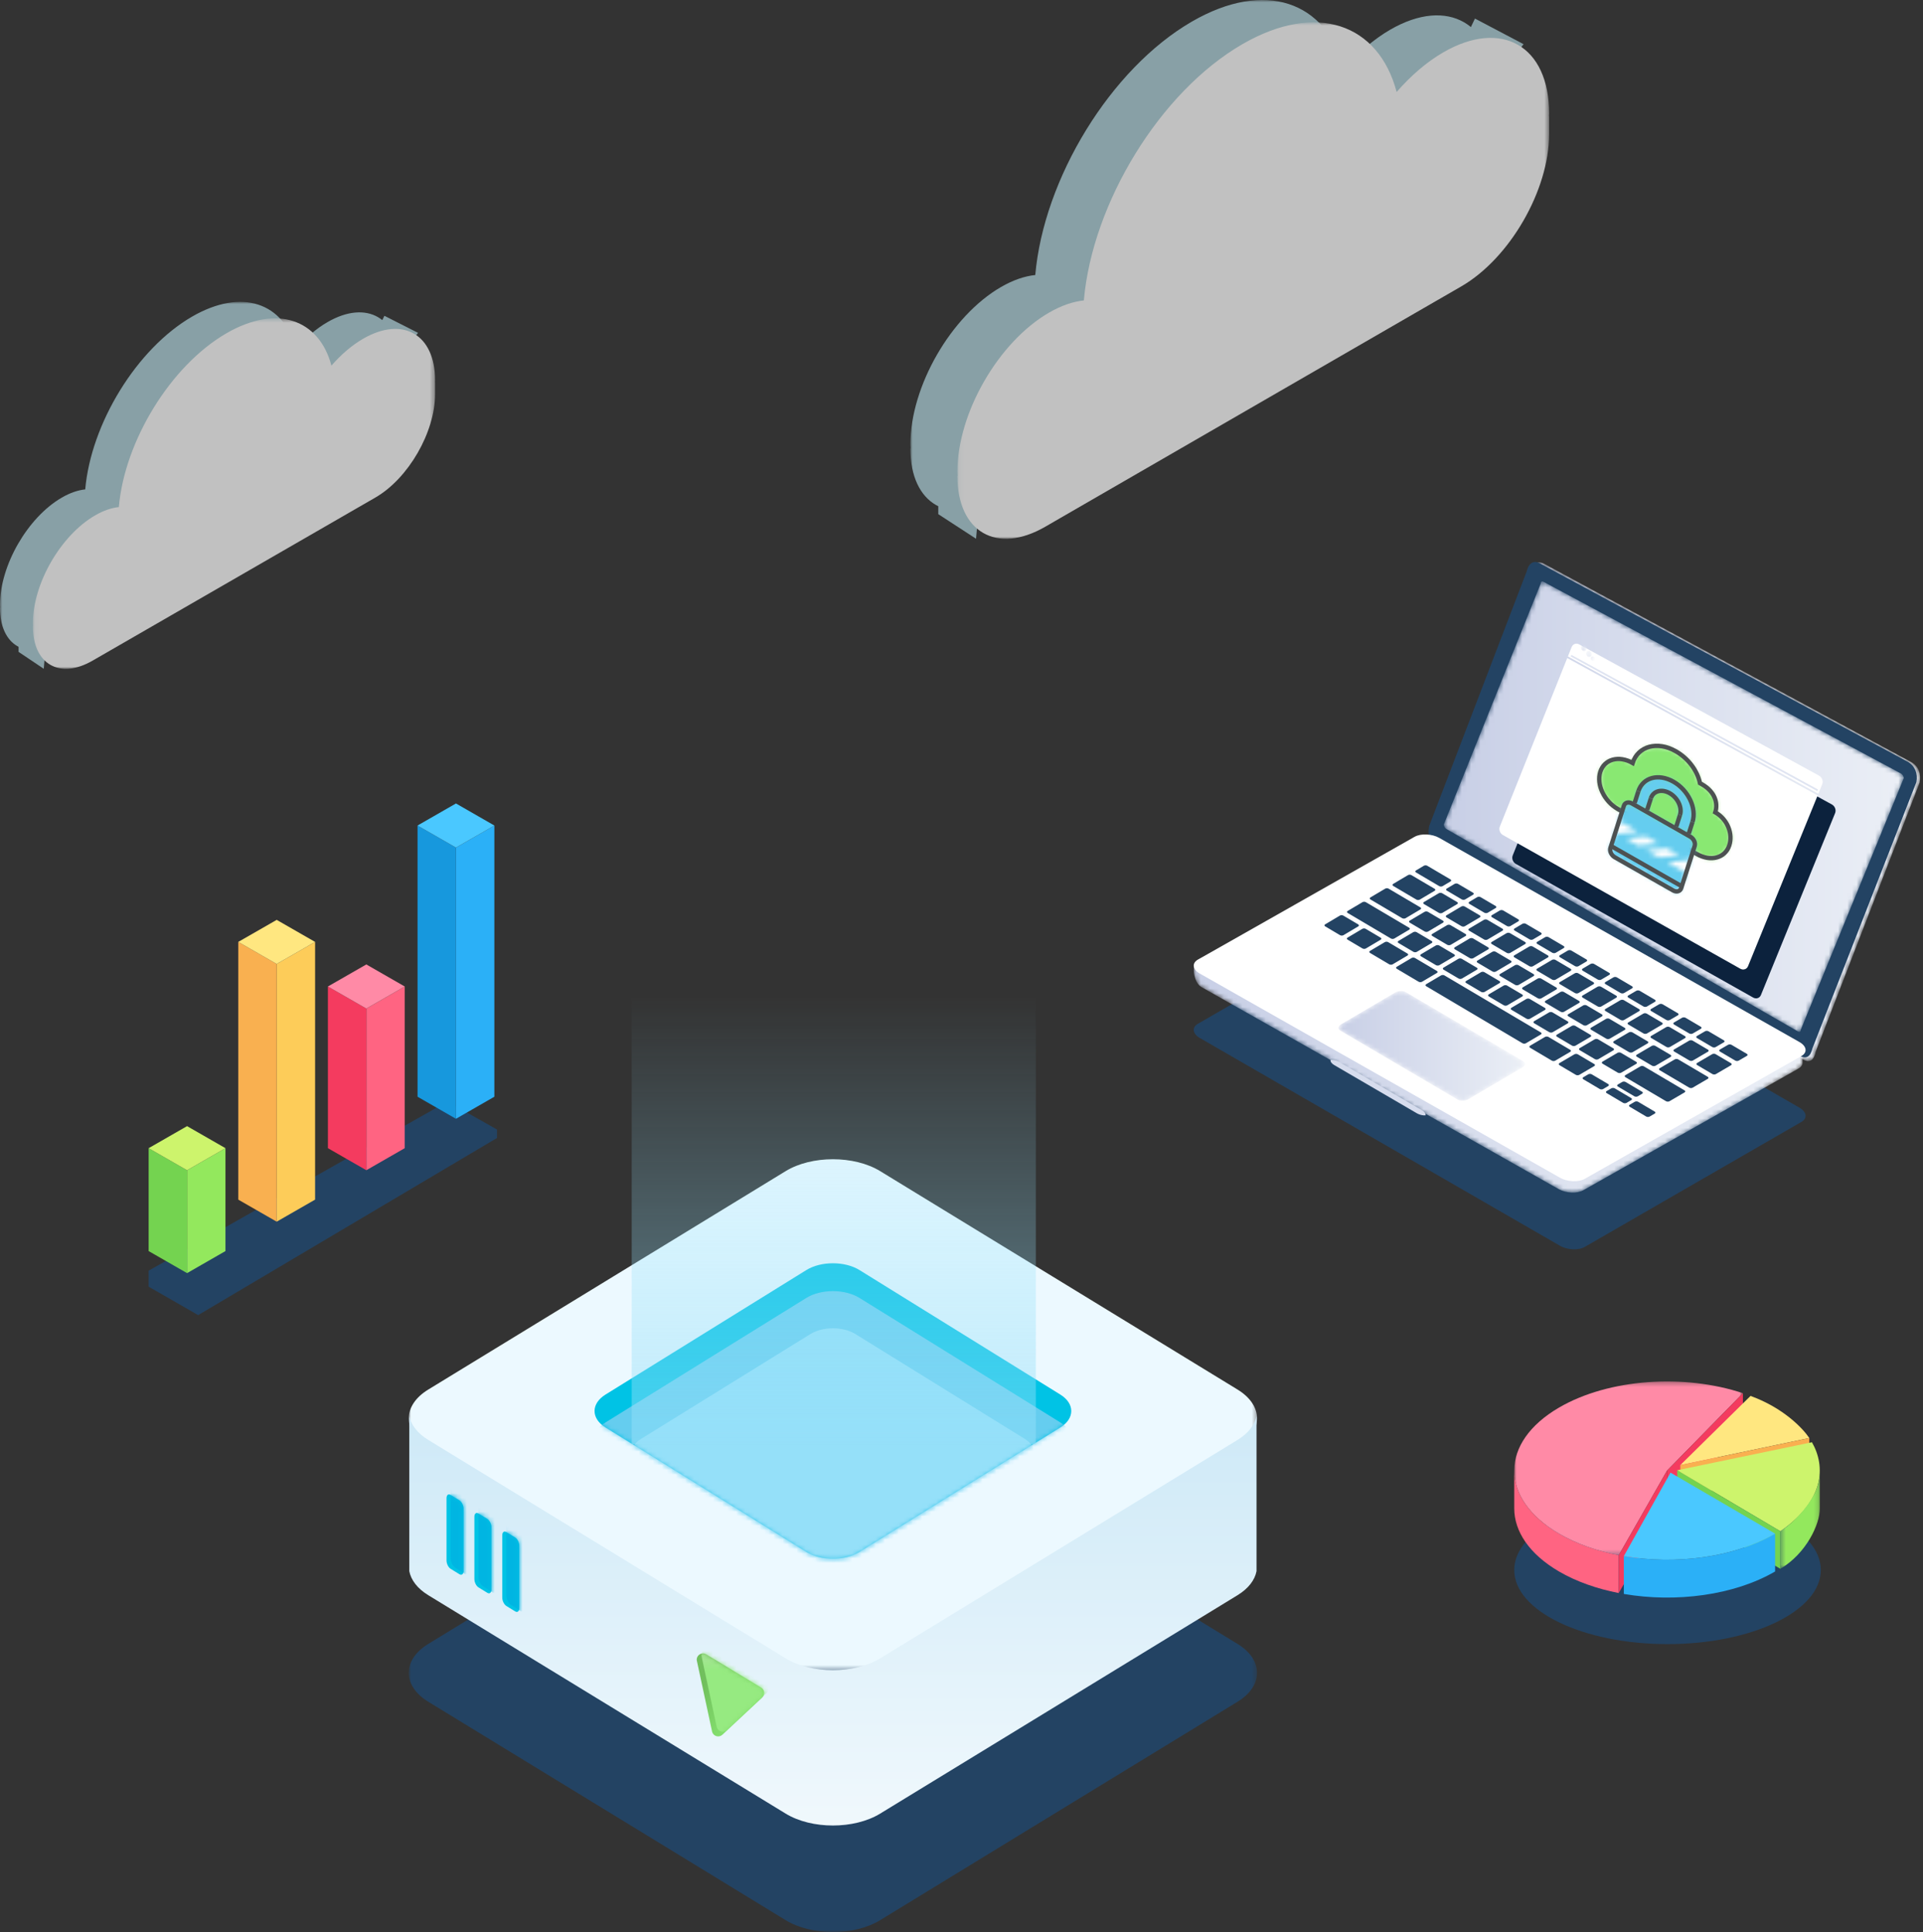 <?xml version="1.0" encoding="UTF-8"?>
<svg width="414px" height="416px" viewBox="0 0 414 416" version="1.1" xmlns="http://www.w3.org/2000/svg" xmlns:xlink="http://www.w3.org/1999/xlink">
    <rect x="0" y="0" width="414" height="416" fill="#333333" stroke="none"/>
    <!-- Generator: Sketch 53 (72520) - https://sketchapp.com -->
    <title>illustration_cloud-technology</title>
    <desc>Created with Sketch.</desc>
    <defs>
        <path d="M23.781,0.095 C22.487,0.098 21.518,1.347 21.341,2.309 L21.341,2.309 L0.566,57.374 C0.566,59.196 1.843,61.416 3.419,62.332 L3.419,62.332 L80.494,107.066 C82.07,107.982 82.97,107.29 83.347,105.427 L83.347,105.427 L105.706,47.508 C106.081,45.612 105.475,43.996 103.899,43.079 L103.899,43.079 L24.849,0.373 C24.479,0.18 24.123,0.095 23.789,0.095 L23.789,0.095 L23.781,0.095 Z" id="path-1"></path>
        <linearGradient x1="0%" y1="50%" x2="100%" y2="50%" id="linearGradient-3">
            <stop stop-color="#C8CFE6" offset="0%"></stop>
            <stop stop-color="#EBEFF6" offset="100%"></stop>
        </linearGradient>
        <path d="M47.482,0.984 L1.087,24.183 C-0.794,25.104 0.022,29.274 1.599,30.165 L1.599,30.165 L78.579,73.703 C80.156,74.595 82.527,74.7 83.876,73.937 L83.876,73.937 L130.173,47.752 C130.829,47.381 131.122,46.873 131.068,46.346 L131.068,46.346 L131.068,43.408 L127.377,43.408 L52.78,1.218 C51.911,0.726 50.801,0.474 49.753,0.474 L49.753,0.474 C48.899,0.474 48.088,0.642 47.482,0.984" id="path-4"></path>
        <linearGradient x1="-7.5106142e-05%" y1="50%" x2="100%" y2="50%" id="linearGradient-6">
            <stop stop-color="#C8CFE6" offset="0%"></stop>
            <stop stop-color="#EBEFF6" offset="100%"></stop>
        </linearGradient>
        <path d="M21.503,0.584 L0.615,52.527 C0.615,52.885 0.869,53.322 1.182,53.502 L1.182,53.502 L76.876,97.09 C77.19,97.271 77.444,97.128 77.444,96.768 L77.444,96.768 L99.638,42.546 C99.638,42.187 99.383,41.75 99.071,41.571 L99.071,41.571 L22.07,0.261 C21.978,0.208 21.892,0.183 21.816,0.183 L21.816,0.183 C21.631,0.183 21.503,0.329 21.503,0.584" id="path-7"></path>
        <linearGradient x1="0%" y1="50%" x2="100%" y2="50%" id="linearGradient-9">
            <stop stop-color="#C8CFE6" offset="0%"></stop>
            <stop stop-color="#EBEFF6" offset="100%"></stop>
        </linearGradient>
        <path d="M12.725,0.725 L1.123,7.546 C0.435,7.951 0.361,8.562 0.956,8.912 L0.956,8.912 L26.217,23.764 C26.813,24.114 27.853,24.07 28.541,23.666 L28.541,23.666 L40.143,16.844 C40.831,16.44 40.905,15.829 40.31,15.479 L40.31,15.479 L15.049,0.628 C14.779,0.469 14.418,0.392 14.039,0.391 L14.039,0.391 C13.582,0.391 13.101,0.505 12.725,0.725" id="path-10"></path>
        <linearGradient x1="-0%" y1="50.002%" x2="99.999%" y2="50.002%" id="linearGradient-12">
            <stop stop-color="#C8CFE6" offset="0%"></stop>
            <stop stop-color="#EBEFF6" offset="100%"></stop>
        </linearGradient>
        <path d="M5.342,0.592 L2.218,7.854 L1.537,6.05 C1.403,5.697 1.025,5.495 0.693,5.601 L0.693,5.601 C0.361,5.706 0.201,6.079 0.336,6.433 L0.336,6.433 L1.603,9.784 C1.667,9.953 1.792,10.097 1.951,10.181 L1.951,10.181 C2.108,10.266 2.286,10.286 2.446,10.235 L2.446,10.235 L5.587,9.237 C5.92,9.131 6.08,8.758 5.947,8.404 L5.947,8.404 C5.812,8.049 5.434,7.847 5.102,7.953 L5.102,7.953 L3.411,8.49 L6.538,1.228 C6.678,0.903 6.524,0.496 6.194,0.32 L6.194,0.32 C6.092,0.265 5.984,0.24 5.881,0.24 L5.881,0.24 C5.65,0.24 5.439,0.367 5.342,0.592" id="path-13"></path>
        <path d="M0.933,0.88 C0.802,1.204 0.951,1.605 1.265,1.777 L1.265,1.777 C1.58,1.948 1.941,1.823 2.071,1.498 L2.071,1.498 C2.203,1.173 2.053,0.772 1.739,0.601 L1.739,0.601 C1.644,0.549 1.543,0.524 1.448,0.524 L1.448,0.524 C1.227,0.524 1.024,0.653 0.933,0.88" id="path-15"></path>
        <linearGradient x1="-0.013%" y1="50.009%" x2="99.994%" y2="50.009%" id="linearGradient-17">
            <stop stop-color="#C8CFE6" offset="0%"></stop>
            <stop stop-color="#EBEFF6" offset="100%"></stop>
        </linearGradient>
        <path d="M0.704,0.83 C0.573,1.156 0.722,1.556 1.037,1.728 L1.037,1.728 C1.351,1.9 1.713,1.775 1.843,1.45 L1.843,1.45 C1.974,1.124 1.826,0.723 1.511,0.552 L1.511,0.552 C1.416,0.5 1.315,0.476 1.219,0.476 L1.219,0.476 C0.998,0.476 0.796,0.604 0.704,0.83" id="path-18"></path>
        <linearGradient x1="-0.004%" y1="49.985%" x2="100.03%" y2="49.985%" id="linearGradient-20">
            <stop stop-color="#C8CFE6" offset="0%"></stop>
            <stop stop-color="#EBEFF6" offset="100%"></stop>
        </linearGradient>
        <path d="M0.357,0.586 C0.259,0.83 0.371,1.132 0.607,1.26 L0.607,1.26 C0.844,1.389 1.115,1.295 1.213,1.051 L1.213,1.051 C1.311,0.807 1.2,0.507 0.963,0.378 L0.963,0.378 C0.891,0.339 0.816,0.321 0.744,0.321 L0.744,0.321 C0.578,0.321 0.426,0.417 0.357,0.586" id="path-21"></path>
        <linearGradient x1="0.016%" y1="49.974%" x2="99.991%" y2="49.974%" id="linearGradient-23">
            <stop stop-color="#C8CFE6" offset="0%"></stop>
            <stop stop-color="#EBEFF6" offset="100%"></stop>
        </linearGradient>
        <polygon id="path-24" points="0 1.317 49.227 1.317 49.227 38.717 0 38.717"></polygon>
        <polygon id="path-26" points="1.336 0.213 9.84 0.213 9.84 21.355 1.336 21.355"></polygon>
        <path d="M7.45,3.721 C4.495,2.004 1.371,2.827 0.472,5.558 L0.472,5.558 C-0.426,8.291 1.24,11.897 4.194,13.614 L4.194,13.614 L21.135,23.457 C24.09,25.173 27.214,24.35 28.113,21.618 L28.113,21.618 C28.919,19.167 27.821,16.047 25.146,14.494 L25.146,14.494 C25.824,12.433 25.029,10.006 22.354,8.453 L22.354,8.453 L21.909,8.194 C21.361,5.458 19.44,2.831 16.753,1.269 L16.753,1.269 C15.361,0.461 13.939,0.075 12.632,0.075 L12.632,0.075 C10.24,0.075 8.224,1.365 7.45,3.721 L7.45,3.721 Z" id="path-28"></path>
        <path d="M1.632,3.809 L0.684,6.694 L3.358,8.249 L4.307,5.363 C4.832,3.77 6.654,3.29 8.378,4.291 L8.378,4.291 C10.101,5.292 11.073,7.397 10.548,8.99 L10.548,8.99 L9.599,11.875 L12.274,13.429 L13.223,10.544 C14.197,7.584 12.392,3.678 9.191,1.818 L9.191,1.818 C8.059,1.161 6.904,0.847 5.841,0.846 L5.841,0.846 C3.898,0.846 2.261,1.896 1.632,3.809 L1.632,3.809 Z" id="path-30"></path>
        <path d="M3.493,0.895 L0.509,9.964 C0.284,10.646 0.701,11.549 1.439,11.977 L1.439,11.977 L13.922,19.23 C14.66,19.659 15.441,19.452 15.666,18.77 L15.666,18.77 L18.65,9.702 C18.875,9.02 18.458,8.117 17.72,7.688 L17.72,7.688 L5.237,0.435 C4.976,0.283 4.71,0.211 4.464,0.211 L4.464,0.211 C4.016,0.211 3.638,0.453 3.493,0.895 L3.493,0.895 Z" id="path-32"></path>
        <polygon id="path-34" points="0.823 0.96 3.498 2.516 7.878 2.114 5.204 0.56"></polygon>
        <polygon id="path-36" points="0.281 0.551 2.956 2.105 7.336 1.705 4.661 0.15"></polygon>
        <polygon id="path-38" points="0.739 1.142 4.751 3.473 5.565 0.999 5.119 0.741"></polygon>
        <polygon id="path-40" points="0.594 2.666 1.039 2.924 5.42 2.524 1.408 0.193"></polygon>
        <polygon id="path-42" points="0 0.371 182.631 0.371 182.631 112 0 112"></polygon>
        <polygon id="path-44" points="0 0 182.631 0 182.631 111.628 0 111.628"></polygon>
        <path d="M100.272,35.362 L57.039,62.166 C53.892,64.117 48.741,64.117 45.594,62.166 L2.36,35.362 C-0.787,33.41 -0.787,30.218 2.36,28.268 L45.594,1.464 C48.741,-0.488 53.892,-0.488 57.039,1.464 L100.272,28.268 C103.419,30.218 103.419,33.41 100.272,35.362" id="path-46"></path>
        <linearGradient x1="50%" y1="100%" x2="50%" y2="-0.802%" id="linearGradient-48">
            <stop stop-color="#95E0F9" offset="0%"></stop>
            <stop stop-color="#95E0F9" stop-opacity="0" offset="100%"></stop>
        </linearGradient>
        <linearGradient x1="50%" y1="0%" x2="50%" y2="144.333%" id="linearGradient-49">
            <stop stop-color="#CEE9F7" offset="0%"></stop>
            <stop stop-color="#FFFFFF" offset="100%"></stop>
        </linearGradient>
        <linearGradient x1="29.013%" y1="23.796%" x2="77.802%" y2="84.94%" id="linearGradient-50">
            <stop stop-color="#71BF5D" offset="0.034%"></stop>
            <stop stop-color="#89E872" offset="100%"></stop>
        </linearGradient>
        <path d="M0.062,1.747 L3.321,16.915 C3.613,17.874 4.811,18.191 5.537,17.504 L14.105,9.496 C14.747,8.89 14.641,7.842 13.894,7.373 L2.067,0.21 C1.009,-0.451 -0.303,0.555 0.062,1.747" id="path-51"></path>
        <linearGradient x1="77.162%" y1="23.826%" x2="76.263%" y2="8.711%" id="linearGradient-53">
            <stop stop-color="#96EA81" offset="0.034%"></stop>
            <stop stop-color="#A4E693" offset="100%"></stop>
        </linearGradient>
        <path d="M1.015,17.788 L2.914,18.954 C3.404,19.252 3.799,18.935 3.799,18.24 L3.799,4.836 C3.799,4.144 3.404,3.34 2.914,3.039 L1.015,1.876 C0.525,1.575 0.13,1.893 0.13,2.586 L0.13,15.992 C0.13,16.685 0.525,17.488 1.015,17.788" id="path-54"></path>
        <path d="M1.015,17.788 L2.914,18.954 C3.404,19.252 3.799,18.935 3.799,18.24 L3.799,4.836 C3.799,4.144 3.404,3.34 2.914,3.039 L1.015,1.876 C0.525,1.575 0.13,1.893 0.13,2.586 L0.13,15.992 C0.13,16.685 0.525,17.488 1.015,17.788" id="path-56"></path>
        <path d="M1.015,17.788 L2.914,18.954 C3.404,19.252 3.799,18.935 3.799,18.24 L3.799,4.836 C3.799,4.144 3.404,3.34 2.914,3.039 L1.015,1.876 C0.525,1.575 0.13,1.893 0.13,2.586 L0.13,15.992 C0.13,16.685 0.525,17.488 1.015,17.788" id="path-58"></path>
        <polygon id="path-60" points="0 0.001 85.859 0.001 85.859 74.973 0 74.973"></polygon>
        <polygon id="path-62" points="0.079 0.551 86.662 0.551 86.662 76 0.079 76"></polygon>
        <polygon id="path-64" points="0 0.002 125.794 0.002 125.794 109.961 0 109.961"></polygon>
        <polygon id="path-66" points="0.116 0.812 127.503 0.812 127.503 112 0.116 112"></polygon>
    </defs>
    <g id="Desktop" stroke="none" stroke-width="1" fill="none" fill-rule="evenodd">
        <g id="ISV-Landing" transform="translate(-783, -181)">
            <g id="Hero" transform="translate(0, 101)">
                <g id="illustration_cloud-technology" transform="translate(783, 80)">
                    <g id="Group-6" transform="translate(32, 173)">
                        <polygon id="Stroke-2-Copy-2" fill="#234363" fill-rule="nonzero" points="0 100.595 0 104.041 10.664 110.162 75 72.026 75 70.203 64.336 64.172"></polygon>
                        <g id="Group-13">
                            <polygon id="Fill-1" fill="#2BB0F7" points="66.163 9.494 66.163 67.89 74.43 63.143 74.432 4.749"></polygon>
                            <polygon id="Fill-2" fill="#1798DD" points="66.163 67.891 57.893 63.144 57.892 4.747 66.163 9.494"></polygon>
                            <polygon id="Fill-3" fill="#4AC8FF" points="66.16 0 57.891 4.747 66.163 9.494 74.432 4.749 66.165 0"></polygon>
                            <polygon id="Fill-4" fill="#FF6482" points="55.133 74.22 46.865 78.967 46.865 44.153 55.134 39.408"></polygon>
                            <polygon id="Fill-5" fill="#F43B5F" points="46.865 78.967 38.596 74.22 38.594 39.405 46.865 44.153"></polygon>
                            <polygon id="Fill-6" fill="#FF8AA6" points="38.594 39.406 46.865 34.66 55.135 39.407 46.865 44.153"></polygon>
                            <polygon id="Fill-7" fill="#FDCC59" points="35.835 85.297 27.568 90.044 27.568 34.556 35.837 29.809"></polygon>
                            <polygon id="Fill-8" fill="#F9B050" points="27.567 90.044 19.298 85.297 19.298 29.808 27.567 34.557"></polygon>
                            <polygon id="Fill-9" fill="#FFE780" points="19.298 29.807 27.569 25.062 35.838 29.809 27.567 34.556"></polygon>
                            <polygon id="Fill-10" fill="#93E85D" points="8.271 78.968 8.271 101.123 16.539 96.374 16.54 74.219"></polygon>
                            <polygon id="Fill-11" fill="#74D350" points="0.002 96.376 8.271 101.123 8.271 78.968 -0 74.219"></polygon>
                            <polygon id="Fill-12" fill="#CDF46C" points="0 74.22 8.271 78.968 16.54 74.22 8.271 69.474"></polygon>
                        </g>
                    </g>
                    <g id="Laptop" transform="translate(257, 121)">
                        <path d="M130.812,120.574 L84.186,147.476 C82.828,148.26 80.439,148.152 78.851,147.236 L1.324,102.505 C-0.264,101.589 -0.45,100.21 0.909,99.426 L47.534,72.524 C48.892,71.74 51.281,71.848 52.87,72.765 L130.395,117.495 C131.984,118.412 132.17,119.79 130.812,120.574" id="Fill-1" fill="#234363"></path>
                        <g id="Group-5" transform="translate(50.559, 0)">
                            <mask id="mask-2" fill="white">
                                <use xlink:href="#path-1"></use>
                            </mask>
                            <g id="Clip-4"></g>
                            <path d="M23.781,0.095 C22.487,0.098 21.518,1.347 21.341,2.309 L21.341,2.309 L0.566,57.374 C0.566,59.196 1.843,61.416 3.419,62.332 L3.419,62.332 L80.494,107.066 C82.07,107.982 82.97,107.29 83.347,105.427 L83.347,105.427 L105.706,47.508 C106.081,45.612 105.475,43.996 103.899,43.079 L103.899,43.079 L24.849,0.373 C24.479,0.18 24.123,0.095 23.789,0.095 L23.789,0.095 L23.781,0.095 Z" id="Fill-3" fill="url(#linearGradient-3)" mask="url(#mask-2)"></path>
                        </g>
                        <g id="Group-8" transform="translate(0, 61.333)">
                            <mask id="mask-5" fill="white">
                                <use xlink:href="#path-4"></use>
                            </mask>
                            <g id="Clip-7"></g>
                            <path d="M47.482,0.984 L1.087,24.183 C-0.794,25.104 0.022,29.274 1.599,30.165 L1.599,30.165 L78.579,73.703 C80.156,74.595 82.527,74.7 83.876,73.937 L83.876,73.937 L130.173,47.752 C130.829,47.381 131.122,46.873 131.068,46.346 L131.068,46.346 L131.068,43.408 L127.377,43.408 L52.78,1.218 C51.911,0.726 50.801,0.474 49.753,0.474 L49.753,0.474 C48.899,0.474 48.088,0.642 47.482,0.984" id="Fill-6" fill="url(#linearGradient-6)" mask="url(#mask-5)"></path>
                        </g>
                        <path d="M155.575,47.42 L133.23,104.644 C132.78,106.462 131.953,107.184 130.379,106.273 L53.532,61.793 C50.487,60.277 50.358,58.635 50.681,56.862 L71.711,1.946 C71.96,0.628 72.987,-0.596 74.562,0.315 L153.733,43.017 C155.308,43.928 155.923,45.571 155.575,47.42" id="Fill-9" fill="#234363"></path>
                        <g id="Group-13" transform="translate(53.22, 4)">
                            <mask id="mask-8" fill="white">
                                <use xlink:href="#path-7"></use>
                            </mask>
                            <g id="Clip-12"></g>
                            <path d="M21.503,0.584 L0.615,52.527 C0.615,52.885 0.869,53.322 1.182,53.502 L1.182,53.502 L76.876,97.09 C77.19,97.271 77.444,97.128 77.444,96.768 L77.444,96.768 L99.638,42.546 C99.638,42.187 99.383,41.75 99.071,41.571 L99.071,41.571 L22.07,0.261 C21.978,0.208 21.892,0.183 21.816,0.183 L21.816,0.183 C21.631,0.183 21.503,0.329 21.503,0.584" id="Fill-11" fill="url(#linearGradient-9)" mask="url(#mask-8)"></path>
                        </g>
                        <path d="M130.812,106.389 L84.186,132.818 C82.828,133.589 80.439,133.483 78.851,132.583 L1.324,88.636 C-0.264,87.736 -0.45,86.381 0.909,85.611 L47.534,59.181 C48.892,58.412 51.281,58.517 52.87,59.418 L130.395,103.364 C131.984,104.265 132.17,105.618 130.812,106.389" id="Fill-14" fill="#FFFFFF"></path>
                        <g id="Group-18" transform="translate(30.602, 92)">
                            <mask id="mask-11" fill="white">
                                <use xlink:href="#path-10"></use>
                            </mask>
                            <g id="Clip-17"></g>
                            <path d="M12.725,0.725 L1.123,7.546 C0.435,7.951 0.361,8.562 0.956,8.912 L0.956,8.912 L26.217,23.764 C26.813,24.114 27.853,24.07 28.541,23.666 L28.541,23.666 L40.143,16.844 C40.831,16.44 40.905,15.829 40.31,15.479 L40.31,15.479 L15.049,0.628 C14.779,0.469 14.418,0.392 14.039,0.391 L14.039,0.391 C13.582,0.391 13.101,0.505 12.725,0.725" id="Fill-16" fill="url(#linearGradient-12)" mask="url(#mask-11)"></path>
                        </g>
                        <g id="Group-29" transform="translate(27.941, 17.333)">
                            <path d="M1.512,89.885 C1.665,89.874 1.824,89.877 1.987,89.893 C2.466,89.937 2.973,90.089 3.398,90.336 L21.202,100.723 C21.771,101.055 22.042,101.476 21.975,101.823 C21.824,101.833 21.664,101.83 21.5,101.815 C21.022,101.771 20.515,101.618 20.09,101.371 L2.287,90.985 C1.718,90.652 1.446,90.232 1.512,89.885" id="Fill-19" fill="#D6DCED"></path>
                            <path d="M62.704,96.009 L66.24,98.102 C66.447,98.225 66.449,98.423 66.245,98.542 L65.241,99.13 C65.036,99.25 64.702,99.248 64.494,99.125 L60.959,97.031 C60.752,96.908 60.75,96.711 60.955,96.591 L61.956,96.003 C62.162,95.884 62.496,95.886 62.704,96.009 L62.704,96.009 Z M65.043,94.637 L68.581,96.731 C68.789,96.854 68.791,97.051 68.586,97.171 L67.657,97.716 C67.451,97.836 67.116,97.833 66.908,97.71 L63.372,95.617 C63.164,95.494 63.162,95.297 63.367,95.177 L64.295,94.632 C64.5,94.512 64.835,94.514 65.043,94.637 L65.043,94.637 Z M57.744,92.985 L61.275,95.075 C61.482,95.198 61.484,95.395 61.279,95.515 L60.203,96.146 C59.999,96.267 59.664,96.264 59.457,96.141 L55.929,94.05 C55.722,93.928 55.72,93.731 55.924,93.611 L56.999,92.981 C57.203,92.861 57.538,92.862 57.744,92.985 L57.744,92.985 Z M63.34,92.623 L60.071,90.691 C59.863,90.568 59.861,90.371 60.066,90.251 L63.293,88.356 C63.499,88.236 63.833,88.238 64.041,88.36 L67.313,90.293 C67.521,90.415 67.523,90.613 67.318,90.733 L64.087,92.629 C63.881,92.748 63.547,92.746 63.34,92.623 L63.34,92.623 Z M67.446,88.753 L70.679,86.856 C70.884,86.735 71.219,86.737 71.428,86.86 L74.708,88.794 C74.916,88.917 74.918,89.113 74.713,89.235 L71.476,91.132 C71.27,91.252 70.935,91.25 70.727,91.127 L67.451,89.193 C67.243,89.07 67.241,88.873 67.446,88.753 L67.446,88.753 Z M62.524,86.285 C62.317,86.162 62.315,85.965 62.519,85.845 L65.749,83.948 C65.953,83.828 66.288,83.829 66.496,83.952 L69.77,85.882 C69.978,86.005 69.98,86.202 69.775,86.322 L66.542,88.22 C66.338,88.34 66.003,88.338 65.795,88.216 L62.524,86.285 Z M54.755,88.682 L58.281,90.768 C58.488,90.89 58.49,91.087 58.286,91.208 L55.062,93.1 C54.857,93.22 54.523,93.218 54.317,93.096 L50.795,91.009 C50.588,90.886 50.586,90.691 50.79,90.569 L54.01,88.678 C54.214,88.557 54.548,88.559 54.755,88.682 L54.755,88.682 Z M58.374,85.45 C58.579,85.33 58.913,85.331 59.12,85.453 L62.387,87.383 C62.595,87.506 62.596,87.703 62.391,87.823 L59.165,89.718 C58.961,89.838 58.626,89.836 58.419,89.713 L55.156,87.783 C54.948,87.661 54.946,87.465 55.151,87.344 L58.374,85.45 Z M57.473,84.918 L54.252,86.812 C54.047,86.932 53.714,86.931 53.507,86.809 L50.249,84.882 C50.042,84.759 50.04,84.563 50.245,84.442 L53.463,82.549 C53.667,82.428 54.001,82.43 54.207,82.552 L57.469,84.479 C57.676,84.601 57.678,84.798 57.473,84.918 L57.473,84.918 Z M52.697,80.482 C52.49,80.36 52.489,80.164 52.693,80.043 L55.912,78.147 C56.117,78.028 56.45,78.028 56.657,78.15 L59.921,80.075 C60.128,80.197 60.13,80.394 59.925,80.515 L56.702,82.41 C56.497,82.531 56.164,82.529 55.956,82.407 L52.697,80.482 Z M61.572,81.049 L64.841,82.976 C65.049,83.099 65.051,83.296 64.846,83.416 L61.618,85.313 C61.413,85.433 61.079,85.431 60.872,85.309 L57.607,83.381 C57.399,83.259 57.397,83.062 57.602,82.942 L60.826,81.046 C61.031,80.925 61.365,80.927 61.572,81.049 L61.572,81.049 Z M48.427,84.938 L53.106,87.707 C53.313,87.829 53.315,88.026 53.111,88.146 L49.892,90.038 C49.687,90.158 49.355,90.156 49.148,90.034 L44.474,87.264 C44.267,87.142 44.266,86.946 44.47,86.826 L47.683,84.934 C47.887,84.814 48.221,84.816 48.427,84.938 L48.427,84.938 Z M45.346,81.546 L48.56,79.653 C48.763,79.533 49.097,79.533 49.303,79.656 L52.559,81.579 C52.766,81.701 52.768,81.897 52.564,82.018 L49.346,83.911 C49.142,84.031 48.809,84.03 48.603,83.907 L45.35,81.984 C45.144,81.862 45.142,81.666 45.346,81.546 L45.346,81.546 Z M37.885,73.347 L34.681,75.239 C34.477,75.359 34.146,75.358 33.94,75.236 L30.705,73.322 C30.499,73.201 30.498,73.005 30.701,72.885 L33.901,70.994 C34.104,70.874 34.436,70.875 34.641,70.996 L37.881,72.909 C38.086,73.031 38.088,73.227 37.885,73.347 L37.885,73.347 Z M36.379,70.848 L33.142,68.937 C32.936,68.815 32.935,68.62 33.138,68.499 L36.339,66.606 C36.543,66.485 36.874,66.487 37.08,66.607 L40.321,68.519 C40.527,68.64 40.529,68.837 40.326,68.957 L37.12,70.851 C36.917,70.97 36.585,70.97 36.379,70.848 L36.379,70.848 Z M41.22,69.484 C41.424,69.364 41.756,69.365 41.962,69.486 L45.208,71.401 C45.415,71.523 45.416,71.719 45.213,71.839 L42.003,73.734 C41.799,73.853 41.467,73.853 41.261,73.731 L38.018,71.816 C37.812,71.694 37.811,71.499 38.014,71.378 L41.22,69.484 Z M42.769,76.233 L39.561,78.125 C39.357,78.245 39.025,78.243 38.819,78.121 L35.578,76.205 C35.372,76.083 35.371,75.887 35.574,75.767 L38.779,73.875 C38.983,73.755 39.314,73.756 39.52,73.878 L42.765,75.794 C42.972,75.916 42.973,76.112 42.769,76.233 L42.769,76.233 Z M46.852,72.37 L50.104,74.287 C50.311,74.409 50.312,74.605 50.108,74.726 L46.894,76.62 C46.69,76.741 46.357,76.74 46.151,76.618 L42.902,74.699 C42.697,74.578 42.695,74.382 42.899,74.262 L46.109,72.368 C46.313,72.247 46.645,72.249 46.852,72.37 L46.852,72.37 Z M47.662,79.123 L44.45,81.016 C44.246,81.136 43.913,81.134 43.707,81.012 L40.46,79.092 C40.254,78.97 40.252,78.774 40.456,78.654 L43.665,76.761 C43.869,76.642 44.202,76.642 44.407,76.764 L47.658,78.684 C47.864,78.806 47.867,79.002 47.662,79.123 L47.662,79.123 Z M51.75,75.257 L55.008,77.178 C55.215,77.301 55.217,77.497 55.012,77.617 L51.794,79.513 C51.59,79.633 51.256,79.632 51.049,79.51 L47.795,77.588 C47.589,77.467 47.588,77.27 47.792,77.15 L51.007,75.255 C51.211,75.134 51.543,75.136 51.75,75.257 L51.75,75.257 Z M25.296,71.688 C25.5,71.568 25.83,71.569 26.035,71.69 L46.782,83.965 C46.988,84.087 46.99,84.283 46.786,84.403 L43.573,86.295 C43.369,86.414 43.037,86.414 42.83,86.29 L22.107,74.014 C21.903,73.892 21.901,73.697 22.104,73.577 L25.296,71.688 Z M25.835,70.009 L29.031,68.117 C29.234,67.997 29.565,67.998 29.77,68.119 L33.004,70.029 C33.209,70.15 33.212,70.346 33.008,70.466 L29.809,72.358 C29.606,72.478 29.275,72.476 29.07,72.355 L25.839,70.445 C25.634,70.324 25.632,70.128 25.835,70.009 L25.835,70.009 Z M28.14,67.591 L24.945,69.482 C24.742,69.602 24.412,69.601 24.207,69.48 L20.982,67.572 C20.778,67.451 20.776,67.256 20.979,67.135 L24.17,65.245 C24.373,65.125 24.702,65.126 24.908,65.246 L28.136,67.154 C28.341,67.275 28.343,67.471 28.14,67.591 L28.14,67.591 Z M26.641,65.098 L23.414,63.193 C23.209,63.073 23.208,62.877 23.41,62.757 L26.603,60.865 C26.806,60.745 27.136,60.745 27.341,60.866 L30.571,62.77 C30.776,62.891 30.778,63.087 30.575,63.207 L27.379,65.1 C27.176,65.22 26.845,65.219 26.641,65.098 L26.641,65.098 Z M31.467,63.732 C31.67,63.613 32.001,63.613 32.207,63.734 L35.442,65.642 C35.648,65.764 35.649,65.958 35.446,66.08 L32.246,67.972 C32.042,68.093 31.711,68.092 31.506,67.97 L28.274,66.063 C28.069,65.941 28.067,65.746 28.27,65.626 L31.467,63.732 Z M18.959,67.938 C19.161,67.818 19.491,67.818 19.696,67.94 L24.403,70.724 C24.607,70.846 24.609,71.04 24.406,71.162 L21.214,73.05 C21.012,73.17 20.681,73.169 20.476,73.048 L15.775,70.262 C15.57,70.141 15.57,69.946 15.771,69.826 L18.959,67.938 Z M16.13,64.268 L19.316,62.378 C19.519,62.259 19.848,62.259 20.053,62.38 L23.276,64.283 C23.481,64.405 23.482,64.599 23.28,64.72 L20.089,66.61 C19.887,66.731 19.557,66.73 19.353,66.608 L16.134,64.704 C15.929,64.584 15.927,64.389 16.13,64.268 L16.13,64.268 Z M21.783,62.23 L18.562,60.329 C18.358,60.208 18.356,60.013 18.559,59.893 L21.747,58.001 C21.95,57.88 22.279,57.881 22.484,58.002 L25.709,59.903 C25.913,60.024 25.915,60.22 25.712,60.34 L22.521,62.232 C22.318,62.352 21.988,62.352 21.783,62.23 L21.783,62.23 Z M13.189,64.524 C13.391,64.404 13.72,64.405 13.925,64.526 L18.067,66.976 C18.271,67.097 18.273,67.292 18.071,67.412 L14.883,69.3 C14.682,69.42 14.352,69.419 14.148,69.298 L10.01,66.847 C9.807,66.726 9.805,66.531 10.007,66.411 L13.189,64.524 Z M8.353,61.662 C8.555,61.542 8.883,61.543 9.087,61.664 L12.299,63.564 C12.503,63.684 12.504,63.879 12.302,64 L9.121,65.887 C8.919,66.007 8.591,66.006 8.387,65.885 L5.179,63.984 C4.975,63.863 4.973,63.669 5.175,63.549 L8.353,61.662 Z M7.465,60.703 C7.668,60.824 7.67,61.019 7.468,61.138 L4.291,63.025 C4.089,63.145 3.761,63.144 3.558,63.024 L0.355,61.126 C0.152,61.006 0.15,60.811 0.352,60.692 L3.525,58.805 C3.727,58.685 4.054,58.686 4.258,58.806 L7.465,60.703 Z M18.425,61.418 C18.629,61.539 18.631,61.734 18.428,61.854 L15.242,63.744 C15.04,63.863 14.71,63.863 14.507,63.742 L5.207,58.242 C5.003,58.122 5.002,57.927 5.204,57.807 L8.38,55.919 C8.582,55.798 8.911,55.799 9.114,55.919 L18.425,61.418 Z M20.854,57.041 C21.059,57.161 21.06,57.357 20.858,57.477 L17.671,59.368 C17.468,59.488 17.139,59.488 16.935,59.368 L10.101,55.332 C9.897,55.213 9.896,55.018 10.097,54.897 L13.278,53.007 C13.48,52.887 13.809,52.887 14.013,53.007 L20.854,57.041 Z M25.646,52.461 C25.444,52.582 25.114,52.581 24.909,52.461 L19.917,49.519 C19.713,49.399 19.712,49.204 19.913,49.083 L21.595,48.077 C21.797,47.957 22.126,47.957 22.331,48.077 L27.329,51.018 C27.534,51.139 27.535,51.334 27.333,51.454 L25.646,52.461 Z M30.499,55.323 C30.297,55.443 29.966,55.442 29.762,55.321 L26.538,53.421 C26.334,53.301 26.332,53.106 26.535,52.985 L28.222,51.978 C28.425,51.857 28.755,51.858 28.96,51.979 L32.187,53.878 C32.392,53.999 32.394,54.194 32.191,54.315 L30.499,55.323 Z M35.361,58.187 C35.158,58.308 34.828,58.307 34.623,58.186 L31.394,56.283 C31.188,56.162 31.187,55.967 31.389,55.847 L33.082,54.839 C33.285,54.719 33.616,54.719 33.82,54.84 L37.053,56.743 C37.259,56.863 37.261,57.059 37.058,57.18 L35.361,58.187 Z M40.232,61.058 C40.029,61.178 39.697,61.178 39.491,61.056 L36.257,59.15 C36.052,59.028 36.05,58.833 36.253,58.713 L37.95,57.705 C38.153,57.584 38.484,57.585 38.69,57.706 L41.928,59.612 C42.134,59.733 42.136,59.929 41.932,60.049 L40.232,61.058 Z M45.11,63.933 C44.907,64.053 44.575,64.052 44.369,63.931 L41.129,62.021 C40.923,61.899 40.922,61.704 41.125,61.585 L42.826,60.575 C43.03,60.455 43.362,60.455 43.567,60.577 L46.811,62.486 C47.017,62.608 47.018,62.803 46.815,62.923 L45.11,63.933 Z M49.254,66.81 L46.009,64.898 C45.803,64.776 45.802,64.581 46.005,64.46 L47.711,63.451 C47.914,63.33 48.247,63.331 48.453,63.452 L51.702,65.365 C51.908,65.487 51.91,65.682 51.706,65.802 L49.997,66.812 C49.793,66.933 49.461,66.932 49.254,66.81 L49.254,66.81 Z M54.149,69.695 L50.898,67.779 C50.691,67.658 50.689,67.461 50.893,67.341 L52.603,66.33 C52.807,66.21 53.14,66.211 53.347,66.333 L56.601,68.249 C56.808,68.37 56.81,68.567 56.606,68.687 L54.892,69.698 C54.688,69.818 54.355,69.817 54.149,69.695 L54.149,69.695 Z M59.051,72.585 L55.794,70.665 C55.587,70.543 55.586,70.347 55.79,70.227 L57.504,69.215 C57.708,69.096 58.042,69.096 58.249,69.218 L61.509,71.137 C61.716,71.259 61.718,71.456 61.514,71.576 L59.796,72.587 C59.591,72.708 59.257,72.706 59.051,72.585 L59.051,72.585 Z M63.961,75.478 L60.699,73.556 C60.492,73.434 60.49,73.238 60.694,73.117 L62.413,72.106 C62.618,71.985 62.952,71.987 63.159,72.109 L66.425,74.031 C66.633,74.153 66.635,74.35 66.43,74.471 L64.707,75.482 C64.502,75.602 64.169,75.601 63.961,75.478 L63.961,75.478 Z M68.88,78.378 L65.612,76.452 C65.405,76.33 65.403,76.133 65.608,76.012 L67.332,75.001 C67.536,74.881 67.871,74.882 68.079,75.004 L71.35,76.93 C71.557,77.052 71.559,77.249 71.355,77.369 L69.627,78.382 C69.422,78.502 69.088,78.5 68.88,78.378 L68.88,78.378 Z M73.808,81.282 L70.534,79.353 C70.326,79.23 70.325,79.034 70.53,78.913 L72.258,77.901 C72.463,77.781 72.798,77.782 73.006,77.904 L76.283,79.833 C76.491,79.956 76.493,80.153 76.287,80.274 L74.556,81.286 C74.35,81.406 74.015,81.405 73.808,81.282 L73.808,81.282 Z M78.743,84.191 L75.464,82.259 C75.256,82.137 75.254,81.939 75.459,81.819 L77.192,80.806 C77.398,80.685 77.733,80.687 77.942,80.809 L81.224,82.741 C81.432,82.864 81.435,83.062 81.23,83.183 L79.492,84.195 C79.287,84.316 78.951,84.314 78.743,84.191 L78.743,84.191 Z M83.687,87.106 L80.403,85.17 C80.195,85.047 80.192,84.85 80.398,84.729 L82.136,83.716 C82.341,83.595 82.677,83.596 82.886,83.719 L86.174,85.655 C86.383,85.778 86.385,85.975 86.179,86.097 L84.437,87.11 C84.232,87.231 83.896,87.228 83.687,87.106 L83.687,87.106 Z M88.64,90.025 L85.35,88.085 C85.141,87.963 85.139,87.765 85.344,87.644 L87.087,86.631 C87.293,86.51 87.629,86.511 87.839,86.635 L91.132,88.573 C91.341,88.697 91.344,88.894 91.138,89.015 L89.391,90.029 C89.185,90.15 88.849,90.148 88.64,90.025 L88.64,90.025 Z M20.729,55.363 C20.527,55.483 20.197,55.483 19.993,55.362 L15.001,52.42 C14.797,52.3 14.795,52.104 14.997,51.985 L18.181,50.092 C18.383,49.971 18.713,49.971 18.916,50.092 L23.915,53.034 C24.119,53.154 24.121,53.349 23.918,53.47 L20.729,55.363 Z M25.583,58.223 C25.38,58.344 25.05,58.343 24.845,58.223 L21.622,56.323 C21.417,56.202 21.415,56.006 21.618,55.887 L24.808,53.993 C25.01,53.873 25.341,53.873 25.545,53.993 L28.773,55.893 C28.978,56.014 28.979,56.21 28.777,56.329 L25.583,58.223 Z M30.445,61.088 C30.242,61.21 29.911,61.209 29.706,61.088 L26.477,59.185 C26.272,59.064 26.27,58.868 26.473,58.748 L29.667,56.854 C29.871,56.733 30.201,56.734 30.407,56.855 L33.639,58.758 C33.845,58.878 33.846,59.074 33.643,59.194 L30.445,61.088 Z M35.315,63.959 C35.112,64.079 34.78,64.078 34.575,63.958 L31.341,62.05 C31.135,61.93 31.134,61.735 31.337,61.614 L34.535,59.72 C34.739,59.6 35.07,59.6 35.276,59.721 L38.514,61.626 C38.719,61.748 38.721,61.943 38.517,62.064 L35.315,63.959 Z M40.194,66.834 C39.99,66.955 39.659,66.953 39.452,66.832 L36.212,64.923 C36.007,64.802 36.005,64.606 36.209,64.485 L39.412,62.59 C39.615,62.47 39.947,62.471 40.153,62.591 L43.396,64.5 C43.602,64.622 43.605,64.818 43.401,64.938 L40.194,66.834 Z M44.338,69.712 L41.093,67.799 C40.887,67.678 40.885,67.481 41.088,67.362 L44.297,65.465 C44.5,65.345 44.833,65.345 45.038,65.467 L48.288,67.38 C48.494,67.501 48.496,67.697 48.292,67.818 L45.081,69.714 C44.877,69.834 44.544,69.833 44.338,69.712 L44.338,69.712 Z M49.232,72.596 L45.981,70.68 C45.774,70.558 45.773,70.363 45.977,70.242 L49.19,68.346 C49.393,68.225 49.726,68.226 49.932,68.347 L53.187,70.264 C53.393,70.386 53.396,70.581 53.192,70.702 L49.975,72.599 C49.771,72.719 49.438,72.718 49.232,72.596 L49.232,72.596 Z M54.134,75.486 L50.878,73.566 C50.671,73.445 50.669,73.249 50.873,73.128 L54.09,71.231 C54.295,71.11 54.628,71.111 54.835,71.233 L58.095,73.152 C58.302,73.274 58.304,73.471 58.1,73.591 L54.879,75.489 C54.674,75.609 54.341,75.608 54.134,75.486 L54.134,75.486 Z M59.045,78.38 L55.782,76.458 C55.576,76.336 55.573,76.139 55.778,76.019 L59,74.121 C59.204,74.001 59.538,74.001 59.745,74.123 L63.011,76.046 C63.219,76.168 63.22,76.365 63.016,76.485 L59.79,78.383 C59.586,78.504 59.252,78.502 59.045,78.38 L59.045,78.38 Z M63.963,81.28 L60.696,79.353 C60.489,79.231 60.487,79.035 60.691,78.914 L63.918,77.016 C64.122,76.896 64.456,76.897 64.664,77.019 L67.936,78.944 C68.143,79.067 68.146,79.263 67.94,79.384 L64.71,81.283 C64.506,81.403 64.172,81.402 63.963,81.28 L63.963,81.28 Z M68.891,84.183 L65.617,82.255 C65.41,82.132 65.408,81.935 65.613,81.814 L68.844,79.916 C69.049,79.795 69.384,79.797 69.592,79.919 L72.868,81.848 C73.077,81.971 73.079,82.168 72.874,82.288 L69.639,84.187 C69.434,84.307 69.099,84.307 68.891,84.183 L68.891,84.183 Z M73.826,87.093 L70.548,85.16 C70.34,85.037 70.337,84.84 70.543,84.72 L73.778,82.82 C73.984,82.7 74.319,82.701 74.527,82.824 L77.81,84.757 C78.018,84.88 78.02,85.077 77.815,85.197 L74.576,87.097 C74.37,87.218 74.035,87.216 73.826,87.093 L73.826,87.093 Z M78.771,90.007 L75.486,88.071 C75.278,87.948 75.276,87.751 75.481,87.63 L78.721,85.731 C78.927,85.609 79.263,85.612 79.472,85.734 L82.76,87.67 C82.969,87.793 82.971,87.991 82.765,88.111 L79.521,90.011 C79.316,90.132 78.979,90.13 78.771,90.007 L78.771,90.007 Z M83.723,92.926 L80.434,90.987 C80.225,90.864 80.222,90.666 80.428,90.546 L83.672,88.646 C83.879,88.524 84.215,88.526 84.424,88.649 L87.718,90.589 C87.927,90.712 87.929,90.909 87.723,91.03 L84.475,92.931 C84.269,93.051 83.932,93.049 83.723,92.926 L83.723,92.926 Z M78.726,95.85 L72.385,92.107 C72.177,91.984 72.175,91.787 72.38,91.666 L75.618,89.768 C75.824,89.648 76.159,89.65 76.368,89.773 L82.716,93.515 C82.925,93.638 82.927,93.836 82.721,93.957 L79.477,95.855 C79.271,95.976 78.935,95.974 78.726,95.85 L78.726,95.85 Z M73.734,98.772 L64.994,93.603 C64.786,93.48 64.784,93.283 64.989,93.162 L68.221,91.267 C68.427,91.147 68.762,91.149 68.969,91.272 L77.719,96.439 C77.928,96.563 77.931,96.761 77.725,96.88 L74.484,98.777 C74.278,98.897 73.943,98.895 73.734,98.772 L73.734,98.772 Z M69.464,102.069 L65.924,99.972 C65.715,99.849 65.713,99.652 65.919,99.531 L66.996,98.9 C67.202,98.781 67.537,98.783 67.744,98.906 L71.287,101.003 C71.495,101.126 71.497,101.324 71.291,101.444 L70.213,102.075 C70.007,102.195 69.672,102.193 69.464,102.069 L69.464,102.069 Z" id="Fill-21" fill="#234363"></path>
                            <path d="M109.446,34.882 L57.82,6.628 C57.186,6.282 56.458,6.535 56.194,7.195 L40.732,45.853 C40.471,46.507 40.767,47.323 41.395,47.676 L92.499,76.459 C93.147,76.823 93.892,76.583 94.163,75.92 L110.138,36.742 C110.411,36.073 110.101,35.24 109.446,34.882" id="Fill-23" fill="#0C223D"></path>
                            <path d="M106.669,28.669 L55.043,0.415 C54.41,0.069 53.681,0.322 53.418,0.982 L37.956,39.64 C37.694,40.294 37.99,41.11 38.618,41.463 L89.723,70.245 C90.371,70.611 91.116,70.37 91.386,69.708 L107.362,30.53 C107.634,29.861 107.324,29.028 106.669,28.669 M52.47,3.354 L52.609,3.005 L106.525,32.579 L106.381,32.933 L52.47,3.354" id="Fill-25" fill="#FFFFFF"></path>
                        </g>
                        <g id="Group-40" transform="translate(93.136, 46.667)">
                            <mask id="mask-14" fill="white">
                                <use xlink:href="#path-13"></use>
                            </mask>
                            <g id="Clip-39"></g>
                        </g>
                        <polygon id="Fill-41" fill="#DFE4F1" points="134.381 48.986 81.298 20 81.161 20.342 134.239 49.333"></polygon>
                        <g id="Group-45" transform="translate(82.492, 17.333)">
                            <mask id="mask-16" fill="white">
                                <use xlink:href="#path-15"></use>
                            </mask>
                            <g id="Clip-44"></g>
                            <path d="M0.933,0.88 C0.802,1.204 0.951,1.605 1.265,1.777 L1.265,1.777 C1.58,1.948 1.941,1.823 2.071,1.498 L2.071,1.498 C2.203,1.173 2.053,0.772 1.739,0.601 L1.739,0.601 C1.644,0.549 1.543,0.524 1.448,0.524 L1.448,0.524 C1.227,0.524 1.024,0.653 0.933,0.88" id="Fill-43" fill="url(#linearGradient-17)" mask="url(#mask-16)"></path>
                        </g>
                        <g id="Group-48" transform="translate(83.822, 18.667)">
                            <mask id="mask-19" fill="white">
                                <use xlink:href="#path-18"></use>
                            </mask>
                            <g id="Clip-47"></g>
                            <path d="M0.704,0.83 C0.573,1.156 0.722,1.556 1.037,1.728 L1.037,1.728 C1.351,1.9 1.713,1.775 1.843,1.45 L1.843,1.45 C1.974,1.124 1.826,0.723 1.511,0.552 L1.511,0.552 C1.416,0.5 1.315,0.476 1.219,0.476 L1.219,0.476 C0.998,0.476 0.796,0.604 0.704,0.83" id="Fill-46" fill="url(#linearGradient-20)" mask="url(#mask-19)"></path>
                        </g>
                        <g id="Group-51" transform="translate(85.153, 20)">
                            <mask id="mask-22" fill="white">
                                <use xlink:href="#path-21"></use>
                            </mask>
                            <g id="Clip-50"></g>
                            <path d="M0.357,0.586 C0.259,0.83 0.371,1.132 0.607,1.26 L0.607,1.26 C0.844,1.389 1.115,1.295 1.213,1.051 L1.213,1.051 C1.311,0.807 1.2,0.507 0.963,0.378 L0.963,0.378 C0.891,0.339 0.816,0.321 0.744,0.321 L0.744,0.321 C0.578,0.321 0.426,0.417 0.357,0.586" id="Fill-49" fill="url(#linearGradient-23)" mask="url(#mask-22)"></path>
                        </g>
                    </g>
                    <g id="Group-4" transform="translate(326, 296)">
                        <ellipse id="Oval" fill="#234363" fill-rule="nonzero" cx="33" cy="42.05" rx="33" ry="15.95"></ellipse>
                        <g id="graph">
                            <path d="M22.499,38.85 L22.499,47.003 C17.797,46.09 13.377,44.545 9.638,42.363 C3.219,38.612 0.006,33.705 0,28.797 L0,20.644 C0,25.556 3.213,30.47 9.638,34.214 C13.377,36.396 17.797,37.941 22.499,38.85" id="Fill-1" fill="#FF6482"></path>
                            <g id="Group-5" transform="translate(0, 0.133)">
                                <mask id="mask-25" fill="white">
                                    <use xlink:href="#path-24"></use>
                                </mask>
                                <g id="Clip-4"></g>
                                <path d="M32.898,20.511 L22.499,38.717 C17.798,37.808 13.378,36.262 9.637,34.08 C3.214,30.336 -0,25.424 -0,20.511 L-0,20.418 C0.04,15.533 3.252,10.661 9.637,6.941 C20.365,0.681 36.661,-0.356 49.227,3.843 L32.898,20.511 Z" id="Fill-3" fill="#FF8AA6" mask="url(#mask-25)"></path>
                            </g>
                            <polygon id="Fill-6" fill="#F43B5F" points="22.499 47.005 32.897 28.788 32.898 20.644 22.499 38.85"></polygon>
                            <polygon id="Fill-8" fill="#F43B5F" points="49.23 3.979 32.898 20.644 32.897 28.787 49.23 12.121"></polygon>
                            <path d="M35.752,19.455 L50.872,4.563 C57.955,7.14 62.109,11.52 63.524,13.626 L35.752,19.455 Z" id="Fill-10" fill="#FFE780"></path>
                            <polygon id="Fill-12" fill="#F9B050" points="35.752 19.455 35.752 26.388 63.524 20.644 63.524 13.626"></polygon>
                            <path d="M64.09,14.537 C67.092,19.771 66.786,27.12 57.292,33.703 L35.086,20.569 L64.09,14.537 Z" id="Fill-14" fill="#CDF46C"></path>
                            <g id="Group-18" transform="translate(55.957, 20.433)">
                                <mask id="mask-27" fill="white">
                                    <use xlink:href="#path-26"></use>
                                </mask>
                                <g id="Clip-17"></g>
                                <path d="M9.833,0.213 L9.84,8.353 C9.84,11.75 6.93,18.037 1.336,21.355 L1.336,13.27 C5.589,10.468 8.351,6.271 9.089,4.274 C9.584,2.936 9.833,1.574 9.833,0.213" id="Fill-16" fill="#93E85D" mask="url(#mask-27)"></path>
                            </g>
                            <polygon id="Fill-19" fill="#74D350" points="35.086 20.569 35.086 28.711 57.293 41.788 57.293 33.703"></polygon>
                            <path d="M56.159,42.363 C47.345,47.502 34.782,49.116 23.621,47.207 C23.6,47.144 23.592,47.107 23.592,47.107 L23.592,39.053 C34.765,40.968 47.335,39.36 56.159,34.215 L56.159,42.363 Z" id="Fill-21" fill="#2BB0F7"></path>
                            <path d="M23.593,39.052 C34.765,40.968 47.334,39.36 56.159,34.215 L33.642,21.078 L23.593,39.052 Z" id="Fill-23" fill="#4AC8FF"></path>
                        </g>
                    </g>
                    <g id="Group-47" transform="translate(358.643, 176.374) rotate(-0.5) translate(-358.643, -176.374) translate(344.143, 159.874)">
                        <g id="Group-3" transform="translate(0, 0.63)">
                            <mask id="mask-29" fill="white">
                                <use xlink:href="#path-28"></use>
                            </mask>
                            <g id="Clip-2"></g>
                            <polygon id="Fill-1" fill="#89E872" mask="url(#mask-29)" points="2.494 -9.846 35.251 9.187 28.262 30.427 -4.495 11.395"></polygon>
                        </g>
                        <path d="M16.231,21.237 L21.135,24.087 C24.089,25.803 27.213,24.98 28.112,22.248 C28.919,19.797 27.821,16.677 25.146,15.124 C25.824,13.062 25.029,10.636 22.355,9.083 L21.909,8.824 C21.361,6.088 19.44,3.461 16.752,1.899 C12.814,-0.389 8.648,0.708 7.45,4.35 C4.495,2.633 1.371,3.457 0.472,6.188 C-0.427,8.921 1.24,12.527 4.194,14.244 L9.098,17.092" id="Stroke-4" stroke="#4D5152" stroke-width="0.938"></path>
                        <g id="Group-8" transform="translate(7, 6.63)">
                            <mask id="mask-31" fill="white">
                                <use xlink:href="#path-30"></use>
                            </mask>
                            <g id="Clip-7"></g>
                            <polygon id="Fill-6" fill="#65CDEF" mask="url(#mask-31)" points="1.619 -5.412 18.327 4.295 14.05 17.291 -2.657 7.585"></polygon>
                        </g>
                        <g id="Group-11" transform="translate(2, 12.63)">
                            <mask id="mask-33" fill="white">
                                <use xlink:href="#path-32"></use>
                            </mask>
                            <g id="Clip-10"></g>
                            <polygon id="Fill-9" fill="#65CDEF" mask="url(#mask-33)" points="2.123 -4.205 22.397 7.575 17.036 23.869 -3.238 12.089"></polygon>
                        </g>
                        <g id="Group-14" transform="translate(5, 19.63)">
                            <mask id="mask-35" fill="white">
                                <use xlink:href="#path-34"></use>
                            </mask>
                            <g id="Clip-13"></g>
                            <polygon id="Fill-12" fill="#FFFFFF" mask="url(#mask-35)" points="-0.14 -5.375 11.219 1.225 8.841 8.45 -2.518 1.851"></polygon>
                        </g>
                        <g id="Group-17" transform="translate(10, 22.63)">
                            <mask id="mask-37" fill="white">
                                <use xlink:href="#path-36"></use>
                            </mask>
                            <g id="Clip-16"></g>
                            <polygon id="Fill-15" fill="#FFFFFF" mask="url(#mask-37)" points="-0.681 -5.785 10.677 0.815 8.299 8.04 -3.059 1.442"></polygon>
                        </g>
                        <g id="Group-20" transform="translate(14, 24.63)">
                            <mask id="mask-39" fill="white">
                                <use xlink:href="#path-38"></use>
                            </mask>
                            <g id="Clip-19"></g>
                            <polygon id="Fill-18" fill="#FFFFFF" mask="url(#mask-39)" points="-0.224 -5.195 8.905 0.11 6.527 7.335 -2.602 2.031"></polygon>
                        </g>
                        <g id="Group-23" transform="translate(3, 16.63)">
                            <mask id="mask-41" fill="white">
                                <use xlink:href="#path-40"></use>
                            </mask>
                            <g id="Clip-22"></g>
                            <polygon id="Fill-21" fill="#FFFFFF" mask="url(#mask-41)" points="-0.368 -3.67 8.761 1.635 6.383 8.86 -2.747 3.556"></polygon>
                        </g>
                        <g id="Group-46" transform="translate(2, 6.63)" stroke="#4D5152" stroke-width="0.938">
                            <path d="M15.666,24.77 C15.441,25.453 14.66,25.659 13.922,25.23 L1.439,17.977 C0.701,17.548 0.284,16.646 0.509,15.963 L3.493,6.895 C3.717,6.212 4.499,6.006 5.237,6.435 L17.72,13.688 C18.458,14.117 18.875,15.019 18.65,15.702 L15.666,24.77 Z" id="Stroke-24"></path>
                            <path d="M6.632,3.809 L5.818,6.282" id="Stroke-26"></path>
                            <path d="M18.223,10.544 L17.41,13.018" id="Stroke-28"></path>
                            <path d="M9.307,5.363 L8.493,7.837" id="Stroke-30"></path>
                            <path d="M15.549,8.99 L14.735,11.463" id="Stroke-32"></path>
                            <path d="M0.645,15.551 L15.802,24.358" id="Stroke-40"></path>
                            <path d="M9.307,5.363 C9.831,3.769 11.654,3.29 13.377,4.291 C15.101,5.293 16.073,7.396 15.548,8.99" id="Stroke-42"></path>
                            <path d="M6.632,3.809 C7.606,0.849 10.99,-0.043 14.191,1.818 C17.391,3.677 19.197,7.583 18.223,10.543" id="Stroke-44"></path>
                        </g>
                    </g>
                    <g id="Group-17" transform="translate(88, 215)">
                        <g id="Group-3" transform="translate(0, 89)">
                            <mask id="mask-43" fill="white">
                                <use xlink:href="#path-42"></use>
                            </mask>
                            <g id="Clip-2"></g>
                            <path d="M178.431,62.409 L101.499,109.433 C95.899,112.856 86.734,112.856 81.134,109.433 L4.199,62.409 C-1.401,58.985 -1.401,53.385 4.199,49.963 L81.134,2.939 C86.734,-0.485 95.899,-0.485 101.499,2.939 L178.431,49.963 C184.031,53.385 184.031,58.985 178.431,62.409" id="Fill-1" fill="#234363" mask="url(#mask-43)"></path>
                        </g>
                        <g id="Group-6" transform="translate(0, 33)">
                            <mask id="mask-45" fill="white">
                                <use xlink:href="#path-44"></use>
                            </mask>
                            <g id="Clip-5"></g>
                            <path d="M178.431,63.637 L101.499,110.661 C95.899,114.084 86.734,114.084 81.134,110.661 L4.199,63.637 C-1.401,60.213 -1.401,54.613 4.199,51.191 L81.134,4.167 C86.734,0.743 95.899,0.743 101.499,4.167 L178.431,51.191 C184.031,54.613 184.031,60.213 178.431,63.637" id="Fill-4" fill="#ECF9FF" mask="url(#mask-45)"></path>
                        </g>
                        <g id="Fill-4-Copy" transform="translate(40, 57)">
                            <mask id="mask-47" fill="white">
                                <use xlink:href="#path-46"></use>
                            </mask>
                            <use id="Mask" fill="#00C3E5" xlink:href="#path-46"></use>
                            <path d="M100.272,41.362 L57.039,68.166 C53.892,70.117 48.741,70.117 45.594,68.166 L2.36,41.362 C-0.787,39.41 -0.787,36.218 2.36,34.268 L45.594,7.464 C48.741,5.512 53.892,5.512 57.039,7.464 L100.272,34.268 C103.419,36.218 103.419,39.41 100.272,41.362" fill="#65CDEF" mask="url(#mask-47)"></path>
                            <path d="M92.64,43.805 L56.146,66.396 C53.49,68.04 49.143,68.04 46.486,66.396 L9.992,43.805 C7.336,42.16 7.336,39.469 9.992,37.825 L46.486,15.234 C49.143,13.589 53.49,13.589 56.146,15.234 L92.64,37.825 C95.296,39.469 95.296,42.16 92.64,43.805" id="Fill-4-Copy-2" fill="#95E0F9" mask="url(#mask-47)"></path>
                        </g>
                        <g id="Rectangle" transform="translate(48, 0)" fill="url(#linearGradient-48)" fill-opacity="0.5" fill-rule="nonzero">
                            <rect x="0" y="0" width="87" height="96"></rect>
                        </g>
                        <path d="M178.431,95.037 L153.414,110.33 L101.499,142.061 C98.699,143.772 95.007,144.628 91.316,144.628 C87.625,144.628 83.934,143.772 81.134,142.061 L29.219,110.33 L4.199,95.037 C1.839,93.596 0.486,91.762 0.116,89.871 L0.116,121.186 L0.116,123.301 C0.486,125.194 1.839,127.025 4.199,128.468 L81.134,175.49 C83.934,177.204 87.625,178.058 91.316,178.058 C95.007,178.058 98.699,177.204 101.499,175.49 L178.431,128.468 C180.793,127.025 182.145,125.194 182.516,123.301 L182.516,121.186 L182.516,89.871 C182.145,91.762 180.793,93.596 178.431,95.037" id="Fill-7" fill="url(#linearGradient-49)"></path>
                        <g id="Fill-9-Copy" transform="translate(62, 141)">
                            <mask id="mask-52" fill="white">
                                <use xlink:href="#path-51"></use>
                            </mask>
                            <use id="Mask" fill="url(#linearGradient-50)" xlink:href="#path-51"></use>
                            <path d="M1.062,0.747 L4.321,15.915 C4.613,16.874 5.811,17.191 6.537,16.504 L15.105,8.496 C15.747,7.89 15.641,6.842 14.894,6.373 L3.067,-0.79 C2.009,-1.451 0.697,-0.445 1.062,0.747" fill="url(#linearGradient-53)" mask="url(#mask-52)"></path>
                        </g>
                        <g id="vent" transform="translate(8, 105)">
                            <mask id="mask-55" fill="white">
                                <use xlink:href="#path-54"></use>
                            </mask>
                            <use id="Mask" fill="#00C3E5" xlink:href="#path-54"></use>
                            <path d="M1.965,17.523 L4.035,18.871 C4.569,19.215 5,18.849 5,18.046 L5,2.552 C5,1.753 4.569,0.823 4.035,0.476 L1.965,-0.869 C1.431,-1.217 1,-0.849 1,-0.048 L1,15.448 C1,16.248 1.431,17.177 1.965,17.523" id="Fill-11-Copy" fill="#00B5E2" mask="url(#mask-55)"></path>
                        </g>
                        <g id="vent-copy" transform="translate(14, 109)">
                            <mask id="mask-57" fill="white">
                                <use xlink:href="#path-56"></use>
                            </mask>
                            <use id="Mask" fill="#00C3E5" xlink:href="#path-56"></use>
                            <path d="M1.965,17.523 L4.035,18.871 C4.569,19.215 5,18.849 5,18.046 L5,2.552 C5,1.753 4.569,0.823 4.035,0.476 L1.965,-0.869 C1.431,-1.217 1,-0.849 1,-0.048 L1,15.448 C1,16.248 1.431,17.177 1.965,17.523" id="Fill-11-Copy" fill="#00B5E2" mask="url(#mask-57)"></path>
                        </g>
                        <g id="vent-copy-2" transform="translate(20, 113)">
                            <mask id="mask-59" fill="white">
                                <use xlink:href="#path-58"></use>
                            </mask>
                            <use id="Mask" fill="#00C3E5" xlink:href="#path-58"></use>
                            <path d="M1.965,17.523 L4.035,18.871 C4.569,19.215 5,18.849 5,18.046 L5,2.552 C5,1.753 4.569,0.823 4.035,0.476 L1.965,-0.869 C1.431,-1.217 1,-0.849 1,-0.048 L1,15.448 C1,16.248 1.431,17.177 1.965,17.523" id="Fill-11-Copy" fill="#00B5E2" mask="url(#mask-59)"></path>
                        </g>
                    </g>
                    <g id="Group-13" opacity="0.697" transform="translate(0, 65)">
                        <g id="Group-3">
                            <mask id="mask-61" fill="white">
                                <use xlink:href="#path-60"></use>
                            </mask>
                            <g id="Clip-2"></g>
                            <path d="M85.859,13.227 C85.859,3.428 78.988,-0.545 70.511,4.355 C68.077,5.761 65.783,7.76 63.739,10.109 C61.109,0.186 52.091,-3.033 41.366,3.166 C29.417,10.072 19.583,26.224 18.349,40.374 C16.795,40.536 15.095,41.106 13.31,42.138 C5.96,46.388 0.003,56.718 0.003,65.213 C0.003,65.432 0.022,65.632 0.031,65.842 L-0,65.861 C-0,74.001 5.708,77.3 12.748,73.23 L73.111,38.34 C80.152,34.269 85.859,24.372 85.859,16.233 L85.859,13.623 L85.842,13.633 C85.845,13.5 85.859,13.361 85.859,13.227" id="Fill-1" fill="#ADD0D8" mask="url(#mask-61)"></path>
                        </g>
                        <polygon id="Fill-4" fill="#ADD0D8" points="82.758 3 90 6.673 88.153 9 81 6.544"></polygon>
                        <polygon id="Fill-8" fill="#ADD0D8" points="4 75.36 9.421 79 10 72.235 4 68"></polygon>
                        <g id="Group-12" transform="translate(7, 3)">
                            <mask id="mask-63" fill="white">
                                <use xlink:href="#path-62"></use>
                            </mask>
                            <g id="Clip-11"></g>
                            <path d="M86.662,13.861 C86.662,3.999 79.733,0.001 71.185,4.932 C68.73,6.349 66.416,8.359 64.353,10.723 C61.703,0.737 52.609,-2.503 41.794,3.735 C29.743,10.685 19.827,26.941 18.583,41.181 C17.015,41.343 15.302,41.917 13.501,42.956 C6.09,47.231 0.082,57.628 0.082,66.177 C0.082,66.398 0.101,66.599 0.11,66.811 L0.079,66.83 C0.079,75.022 5.835,78.342 12.935,74.245 L73.807,39.133 C80.906,35.037 86.662,25.076 86.662,16.886 L86.662,14.259 L86.644,14.269 C86.647,14.135 86.662,13.995 86.662,13.861" id="Fill-10" fill="#FFFFFF" mask="url(#mask-63)"></path>
                        </g>
                    </g>
                    <g id="Group-13-Copy" opacity="0.697" transform="translate(196, 0)">
                        <g id="Group-3">
                            <mask id="mask-65" fill="white">
                                <use xlink:href="#path-64"></use>
                            </mask>
                            <g id="Clip-2"></g>
                            <path d="M125.794,19.4 C125.794,5.027 115.726,-0.8 103.307,6.387 C99.74,8.45 96.379,11.382 93.384,14.826 C89.532,0.273 76.319,-4.448 60.606,4.643 C43.099,14.772 28.691,38.462 26.884,59.216 C24.606,59.452 22.116,60.289 19.501,61.802 C8.733,68.035 0.004,83.186 0.004,95.645 C0.004,95.967 0.032,96.26 0.045,96.568 L-0,96.597 C-0,108.535 8.362,113.374 18.677,107.403 L107.117,56.232 C117.432,50.261 125.794,35.745 125.794,23.809 L125.794,19.98 L125.768,19.995 C125.772,19.8 125.794,19.596 125.794,19.4" id="Fill-1" fill="#ADD0D8" mask="url(#mask-65)"></path>
                        </g>
                        <polygon id="Fill-4" fill="#ADD0D8" points="121.54 4 132 9.509 129.332 13 119 9.316"></polygon>
                        <polygon id="Fill-8" fill="#ADD0D8" points="6 110.705 14.132 116 15 106.16 6 100"></polygon>
                        <g id="Group-12" transform="translate(10, 4)">
                            <mask id="mask-67" fill="white">
                                <use xlink:href="#path-66"></use>
                            </mask>
                            <g id="Clip-11"></g>
                            <path d="M127.503,20.427 C127.503,5.893 117.308,0.001 104.731,7.268 C101.119,9.356 97.716,12.319 94.681,15.802 C90.781,1.086 77.402,-3.688 61.49,5.504 C43.759,15.747 29.171,39.702 27.34,60.688 C25.034,60.927 22.513,61.772 19.864,63.303 C8.96,69.604 0.121,84.926 0.121,97.525 C0.121,97.85 0.149,98.146 0.162,98.458 L0.116,98.486 C0.116,110.558 8.585,115.451 19.03,109.414 L108.589,57.67 C119.035,51.633 127.503,36.955 127.503,24.885 L127.503,21.013 L127.477,21.029 C127.481,20.831 127.503,20.624 127.503,20.427" id="Fill-10" fill="#FFFFFF" mask="url(#mask-67)"></path>
                        </g>
                    </g>
                </g>
            </g>
        </g>
    </g>
</svg>
